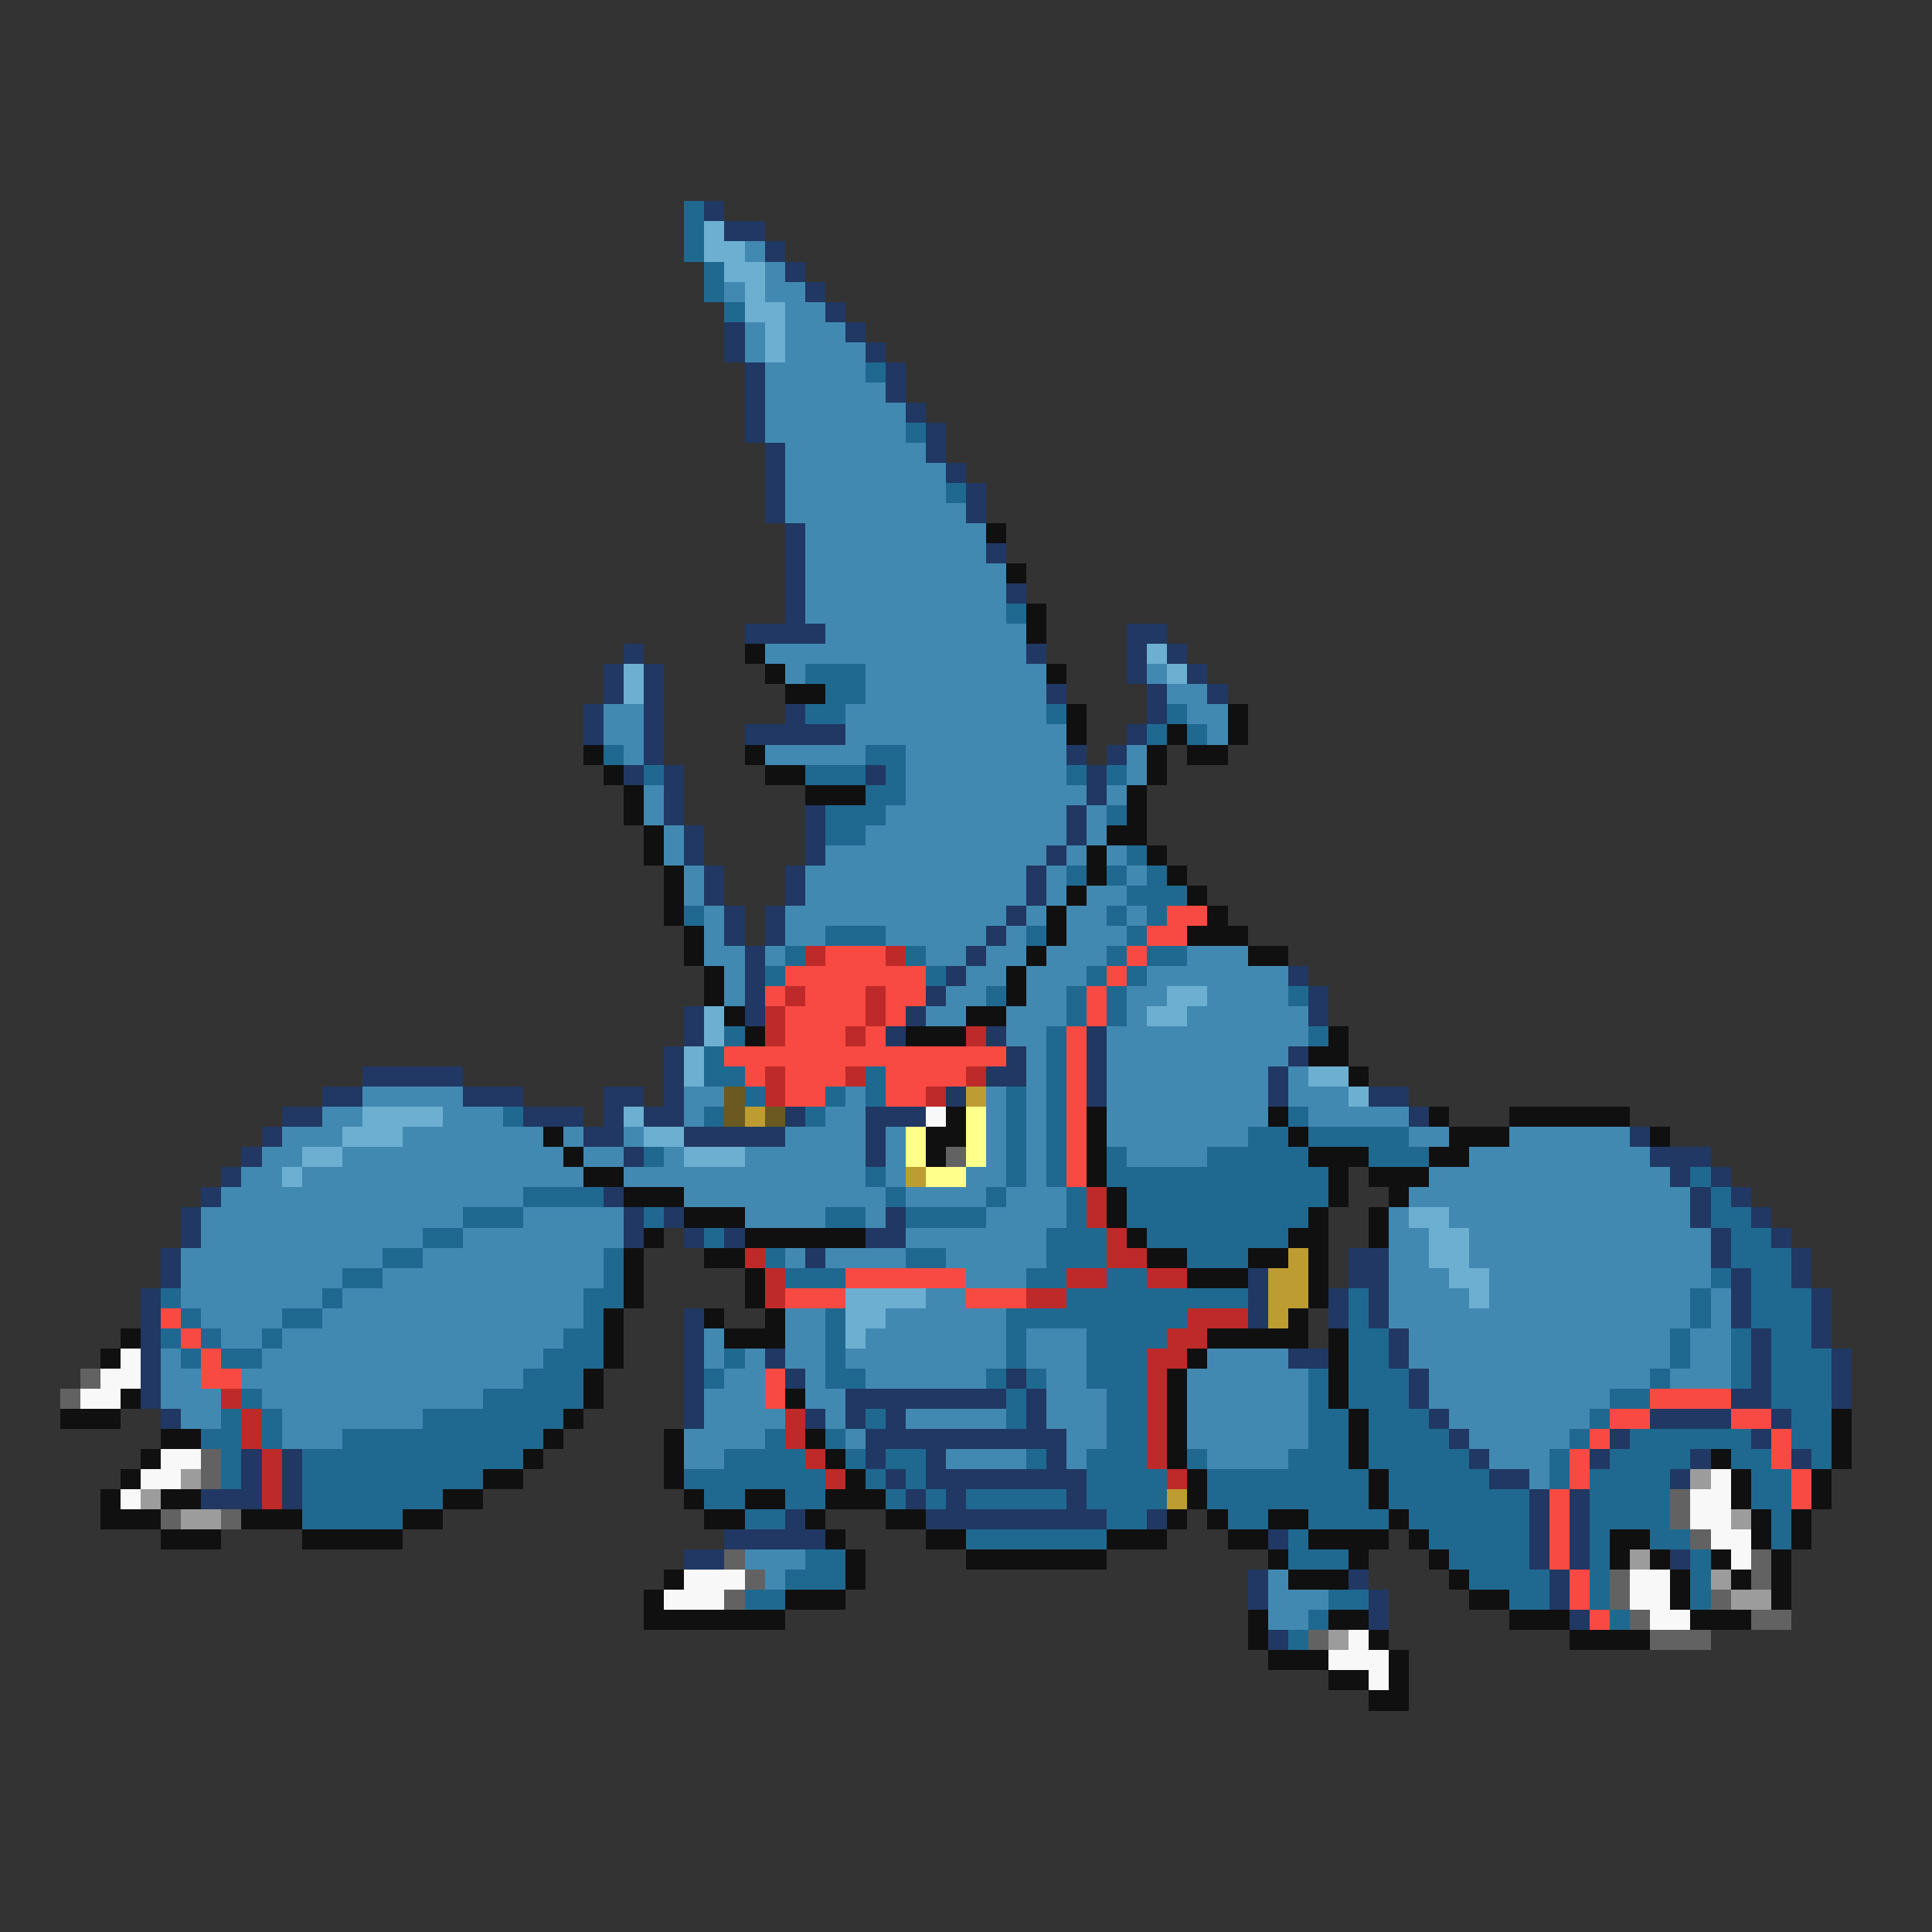 <svg xmlns="http://www.w3.org/2000/svg" viewBox="0 -0.5 96 96" shape-rendering="crispEdges">
<rect x="0" y="-0.5" width="96" height="96" fill="#333333" stroke="none"/>
<path stroke="#1f6991" d="M34 10h1M34 11h1M34 12h1M35 13h1M35 14h1M36 15h1M43 18h1M45 21h1M47 24h1M50 30h1M40 33h3M41 34h2M40 35h2M52 35h1M58 35h1M57 36h1M59 36h1M30 37h1M43 37h2M32 38h1M40 38h3M44 38h1M53 38h1M55 38h1M43 39h2M41 40h3M55 40h1M41 41h2M56 42h1M53 43h1M55 43h1M57 43h1M56 44h3M34 45h1M55 45h1M57 45h1M41 46h3M51 46h1M56 46h1M39 47h1M45 47h1M55 47h1M57 47h2M38 48h1M46 48h1M54 48h1M56 48h1M49 49h1M53 49h1M55 49h1M64 49h1M53 50h1M55 50h1M36 51h1M52 51h1M65 51h1M35 52h1M52 52h1M35 53h2M43 53h1M52 53h1M37 54h1M41 54h1M43 54h1M50 54h1M52 54h1M25 55h1M35 55h1M40 55h1M50 55h1M52 55h1M64 55h1M50 56h1M52 56h1M62 56h2M65 56h5M32 57h1M50 57h1M52 57h1M55 57h1M60 57h5M68 57h3M43 58h1M50 58h1M52 58h1M55 58h11M84 58h1M26 59h4M44 59h1M49 59h1M53 59h1M56 59h10M85 59h1M23 60h3M32 60h1M41 60h2M45 60h4M53 60h1M56 60h9M85 60h2M21 61h2M35 61h1M52 61h3M57 61h7M86 61h2M19 62h2M30 62h1M38 62h1M45 62h2M52 62h3M59 62h3M86 62h3M17 63h2M30 63h1M39 63h3M51 63h2M55 63h2M85 63h1M87 63h2M8 64h1M16 64h1M29 64h2M53 64h9M67 64h1M84 64h1M87 64h3M9 65h1M14 65h2M29 65h1M41 65h1M50 65h9M67 65h1M84 65h1M87 65h3M8 66h1M10 66h1M13 66h1M28 66h2M41 66h1M50 66h1M54 66h4M67 66h2M83 66h1M86 66h1M88 66h2M9 67h1M11 67h2M27 67h3M36 67h1M41 67h1M50 67h1M54 67h3M67 67h2M83 67h1M86 67h1M88 67h3M26 68h3M35 68h1M41 68h2M49 68h1M51 68h1M54 68h3M65 68h1M67 68h3M82 68h1M86 68h1M88 68h3M12 69h1M24 69h5M50 69h1M55 69h2M65 69h1M67 69h3M80 69h2M88 69h3M11 70h1M13 70h1M21 70h7M43 70h1M50 70h1M55 70h2M65 70h2M68 70h3M79 70h1M89 70h2M10 71h2M13 71h1M17 71h10M38 71h1M41 71h1M55 71h2M65 71h2M68 71h4M78 71h1M81 71h6M89 71h2M11 72h1M15 72h11M36 72h4M42 72h1M44 72h2M51 72h1M54 72h3M59 72h1M64 72h3M68 72h5M77 72h1M80 72h4M86 72h2M90 72h1M11 73h1M15 73h9M34 73h7M43 73h1M45 73h1M54 73h4M60 73h8M69 73h5M77 73h1M79 73h4M87 73h2M15 74h7M35 74h2M39 74h2M44 74h1M46 74h1M48 74h5M54 74h4M60 74h8M69 74h7M79 74h4M87 74h2M15 75h5M37 75h2M55 75h2M61 75h2M65 75h4M70 75h6M79 75h4M88 75h1M48 76h7M64 76h1M71 76h5M79 76h1M82 76h2M88 76h1M40 77h2M64 77h3M72 77h4M79 77h1M84 77h1M39 78h3M73 78h4M79 78h1M84 78h1M37 79h2M66 79h2M75 79h2M79 79h1M84 79h1M65 80h1M80 80h1M64 81h1" />
<path stroke="#203863" d="M35 10h1M36 11h2M38 12h1M39 13h1M40 14h1M41 15h1M36 16h1M42 16h1M36 17h1M43 17h1M37 18h1M44 18h1M37 19h1M44 19h1M37 20h1M45 20h1M37 21h1M46 21h1M38 22h1M46 22h1M38 23h1M47 23h1M38 24h1M48 24h1M38 25h1M48 25h1M39 26h1M39 27h1M49 27h1M39 28h1M39 29h1M50 29h1M39 30h1M37 31h4M56 31h2M31 32h1M51 32h1M56 32h1M58 32h1M30 33h1M32 33h1M56 33h1M59 33h1M30 34h1M32 34h1M52 34h1M57 34h1M60 34h1M29 35h1M32 35h1M39 35h1M57 35h1M29 36h1M32 36h1M37 36h5M56 36h1M32 37h1M53 37h1M55 37h1M31 38h1M33 38h1M43 38h1M54 38h1M33 39h1M54 39h1M33 40h1M40 40h1M53 40h1M34 41h1M40 41h1M53 41h1M34 42h1M40 42h1M52 42h1M35 43h1M39 43h1M51 43h1M35 44h1M39 44h1M51 44h1M36 45h1M38 45h1M50 45h1M36 46h1M38 46h1M49 46h1M37 47h1M48 47h1M37 48h1M47 48h1M64 48h1M37 49h1M46 49h1M65 49h1M34 50h1M37 50h1M45 50h1M65 50h1M34 51h1M44 51h1M49 51h1M54 51h1M33 52h1M50 52h1M54 52h1M64 52h1M18 53h5M33 53h1M49 53h2M54 53h1M63 53h1M16 54h2M23 54h3M30 54h2M33 54h1M47 54h1M54 54h1M63 54h1M68 54h2M14 55h2M26 55h3M30 55h1M32 55h2M39 55h1M43 55h3M70 55h1M13 56h1M29 56h2M34 56h5M43 56h1M81 56h1M12 57h1M31 57h1M43 57h1M82 57h3M11 58h1M83 58h1M85 58h1M10 59h1M30 59h1M84 59h1M86 59h1M9 60h1M31 60h1M33 60h1M44 60h1M84 60h1M87 60h1M9 61h1M31 61h1M34 61h1M36 61h1M43 61h2M85 61h1M88 61h1M8 62h1M40 62h1M67 62h2M85 62h1M89 62h1M8 63h1M62 63h1M67 63h2M86 63h1M89 63h1M7 64h1M62 64h1M66 64h1M68 64h1M86 64h1M90 64h1M7 65h1M34 65h1M62 65h1M66 65h1M68 65h1M86 65h1M90 65h1M7 66h1M34 66h1M69 66h1M87 66h1M90 66h1M7 67h1M34 67h1M38 67h1M64 67h2M69 67h1M87 67h1M91 67h1M7 68h1M34 68h1M39 68h1M50 68h1M70 68h1M87 68h1M91 68h1M7 69h1M34 69h1M42 69h8M51 69h1M70 69h1M86 69h2M91 69h1M8 70h1M34 70h1M40 70h1M42 70h1M44 70h1M51 70h1M71 70h1M82 70h4M88 70h1M43 71h10M72 71h1M80 71h1M87 71h1M12 72h1M14 72h1M43 72h1M46 72h1M52 72h1M73 72h1M79 72h1M84 72h1M89 72h1M12 73h1M14 73h1M44 73h1M46 73h8M74 73h2M83 73h1M10 74h3M14 74h1M45 74h1M47 74h1M53 74h1M76 74h1M78 74h1M39 75h1M46 75h9M57 75h1M76 75h1M78 75h1M36 76h5M63 76h1M76 76h1M78 76h1M34 77h2M76 77h1M78 77h1M83 77h1M62 78h1M67 78h1M77 78h1M62 79h1M68 79h1M77 79h1M68 80h1M78 80h1M63 81h1" />
<path stroke="#6cafd1" d="M35 11h1M35 12h2M36 13h2M37 14h1M37 15h2M38 16h1M38 17h1M57 32h1M31 33h1M58 33h1M31 34h1M58 49h2M35 50h1M57 50h2M35 51h1M34 52h1M34 53h1M65 53h2M67 54h1M18 55h4M31 55h1M17 56h3M32 56h2M15 57h2M34 57h3M14 58h1M70 60h2M71 61h2M71 62h2M72 63h2M42 64h4M73 64h1M42 65h2M42 66h1" />
<path stroke="#4289b2" d="M37 12h1M38 13h1M36 14h1M38 14h2M39 15h2M37 16h1M39 16h3M37 17h1M39 17h4M38 18h5M38 19h6M38 20h7M38 21h7M39 22h7M39 23h8M39 24h8M39 25h9M40 26h9M40 27h9M40 28h10M40 29h10M40 30h10M41 31h10M38 32h13M39 33h1M43 33h9M57 33h1M43 34h9M58 34h2M30 35h2M42 35h10M59 35h2M30 36h2M42 36h11M60 36h1M31 37h1M38 37h5M45 37h8M56 37h1M45 38h8M56 38h1M32 39h1M45 39h9M55 39h1M32 40h1M44 40h9M54 40h1M33 41h1M43 41h10M54 41h1M33 42h1M41 42h11M53 42h1M55 42h1M34 43h1M40 43h11M52 43h1M56 43h1M34 44h1M40 44h11M52 44h1M54 44h2M35 45h1M39 45h11M51 45h1M53 45h2M56 45h1M35 46h1M39 46h2M44 46h5M50 46h1M53 46h3M35 47h2M38 47h1M46 47h2M49 47h2M52 47h3M59 47h3M36 48h1M48 48h2M51 48h3M57 48h7M36 49h1M47 49h2M51 49h2M56 49h2M60 49h4M46 50h2M50 50h3M56 50h1M59 50h6M50 51h2M55 51h10M51 52h1M55 52h9M51 53h1M55 53h8M64 53h1M18 54h5M34 54h2M42 54h1M49 54h1M51 54h1M55 54h8M64 54h3M16 55h2M22 55h3M34 55h1M41 55h2M49 55h1M51 55h1M55 55h8M65 55h5M14 56h3M20 56h7M28 56h1M31 56h1M39 56h4M44 56h1M49 56h1M51 56h1M55 56h7M70 56h2M75 56h6M13 57h2M17 57h11M29 57h2M33 57h1M37 57h6M44 57h1M49 57h1M51 57h1M56 57h4M73 57h9M12 58h2M15 58h14M31 58h12M44 58h1M48 58h2M51 58h1M71 58h12M11 59h15M34 59h10M45 59h4M50 59h3M70 59h14M10 60h13M26 60h5M37 60h4M43 60h1M49 60h4M69 60h1M72 60h12M10 61h11M23 61h8M45 61h7M69 61h2M73 61h12M9 62h10M21 62h9M39 62h1M41 62h4M47 62h5M69 62h2M73 62h12M9 63h8M19 63h11M48 63h3M69 63h3M74 63h11M9 64h7M17 64h12M46 64h2M69 64h4M74 64h10M85 64h1M10 65h4M16 65h13M39 65h2M44 65h6M69 65h15M85 65h1M11 66h2M14 66h14M35 66h1M39 66h2M43 66h7M51 66h3M70 66h13M84 66h2M8 67h1M13 67h14M35 67h1M37 67h1M39 67h2M42 67h8M51 67h3M60 67h4M70 67h13M84 67h2M8 68h2M12 68h14M36 68h2M40 68h1M43 68h6M52 68h2M59 68h6M71 68h11M83 68h3M8 69h3M13 69h11M35 69h3M40 69h2M52 69h3M59 69h6M71 69h9M9 70h2M14 70h7M35 70h4M41 70h1M45 70h5M52 70h3M59 70h6M72 70h7M14 71h3M34 71h4M42 71h1M53 71h2M59 71h6M73 71h5M34 72h2M47 72h4M53 72h1M60 72h4M74 72h3M76 73h1M37 77h3M38 78h1M63 78h1M63 79h3M63 80h2" />
<path stroke="#101010" d="M49 26h1M50 28h1M51 30h1M51 31h1M37 32h1M38 33h1M52 33h1M39 34h2M53 35h1M61 35h1M53 36h1M58 36h1M61 36h1M29 37h1M37 37h1M57 37h1M59 37h2M30 38h1M38 38h2M57 38h1M31 39h1M40 39h3M56 39h1M31 40h1M56 40h1M32 41h1M55 41h2M32 42h1M54 42h1M57 42h1M33 43h1M54 43h1M58 43h1M33 44h1M53 44h1M59 44h1M33 45h1M52 45h1M60 45h1M34 46h1M52 46h1M59 46h3M34 47h1M51 47h1M62 47h2M35 48h1M50 48h1M35 49h1M50 49h1M36 50h1M48 50h2M37 51h1M45 51h3M66 51h1M65 52h2M67 53h1M47 55h1M54 55h1M63 55h1M71 55h1M75 55h6M27 56h1M46 56h2M54 56h1M64 56h1M72 56h3M82 56h1M28 57h1M46 57h1M54 57h1M65 57h3M71 57h2M29 58h2M54 58h1M66 58h1M68 58h3M31 59h3M55 59h1M66 59h1M69 59h1M34 60h3M55 60h1M65 60h1M68 60h1M32 61h1M37 61h6M56 61h1M64 61h2M68 61h1M31 62h1M35 62h2M57 62h2M62 62h2M65 62h1M31 63h1M37 63h1M59 63h3M65 63h1M31 64h1M37 64h1M65 64h1M30 65h1M35 65h1M38 65h1M64 65h1M6 66h1M30 66h1M36 66h3M60 66h5M66 66h1M5 67h1M30 67h1M59 67h1M66 67h1M29 68h1M58 68h1M66 68h1M6 69h1M29 69h1M39 69h1M58 69h1M66 69h1M3 70h3M28 70h1M58 70h1M67 70h1M91 70h1M8 71h2M27 71h1M33 71h1M40 71h1M58 71h1M67 71h1M91 71h1M7 72h1M26 72h1M33 72h1M41 72h1M58 72h1M67 72h1M85 72h1M91 72h1M6 73h1M24 73h2M33 73h1M42 73h1M59 73h1M68 73h1M86 73h1M90 73h1M5 74h1M8 74h2M22 74h2M34 74h1M37 74h2M41 74h3M59 74h1M68 74h1M86 74h1M90 74h1M5 75h3M12 75h3M20 75h2M35 75h2M40 75h1M44 75h2M58 75h1M60 75h1M63 75h2M69 75h1M87 75h1M89 75h1M8 76h3M15 76h5M41 76h1M46 76h2M55 76h3M61 76h2M65 76h4M70 76h1M80 76h2M87 76h1M89 76h1M42 77h1M48 77h7M63 77h1M67 77h1M71 77h1M80 77h1M82 77h1M85 77h1M88 77h1M33 78h1M42 78h1M64 78h3M72 78h1M83 78h1M86 78h1M88 78h1M32 79h1M39 79h3M73 79h2M83 79h1M88 79h1M32 80h7M62 80h1M66 80h2M75 80h3M84 80h3M62 81h1M68 81h1M78 81h4M63 82h3M69 82h1M66 83h2M69 83h1M68 84h2" />
<path stroke="#f84a42" d="M58 45h2M57 46h2M41 47h3M56 47h1M39 48h7M55 48h1M38 49h1M40 49h3M44 49h2M54 49h1M39 50h4M44 50h1M54 50h1M39 51h3M43 51h1M53 51h1M36 52h14M53 52h1M37 53h1M39 53h3M44 53h4M53 53h1M39 54h2M44 54h2M53 54h1M53 55h1M53 56h1M53 57h1M53 58h1M42 63h6M39 64h3M48 64h3M8 65h1M9 66h1M10 67h1M10 68h2M38 68h1M38 69h1M82 69h4M80 70h2M86 70h2M79 71h1M88 71h1M78 72h1M88 72h1M78 73h1M89 73h1M77 74h1M89 74h1M77 75h1M77 76h1M77 77h1M78 78h1M78 79h1M79 80h1" />
<path stroke="#be2a29" d="M40 47h1M44 47h1M39 49h1M43 49h1M38 50h1M43 50h1M38 51h1M42 51h1M48 51h1M38 53h1M42 53h1M48 53h1M38 54h1M46 54h1M54 59h1M54 60h1M55 61h1M37 62h1M55 62h2M38 63h1M53 63h2M57 63h2M38 64h1M51 64h2M59 65h3M58 66h2M57 67h2M57 68h1M11 69h1M57 69h1M12 70h1M39 70h1M57 70h1M12 71h1M39 71h1M57 71h1M13 72h1M40 72h1M57 72h1M13 73h1M41 73h1M58 73h1M13 74h1" />
<path stroke="#6a5a20" d="M36 54h1M36 55h1M38 55h1" />
<path stroke="#bd9c31" d="M48 54h1M37 55h1M45 58h1M64 62h1M63 63h2M63 64h2M63 65h1M58 74h1" />
<path stroke="#f8f8f8" d="M46 55h1M6 67h1M5 68h2M4 69h2M8 72h2M7 73h2M85 73h1M6 74h1M84 74h2M84 75h2M85 76h2M86 77h1M34 78h3M81 78h2M33 79h3M81 79h2M82 80h2M67 81h1M66 82h3M68 83h1" />
<path stroke="#ffff8b" d="M48 55h1M45 56h1M48 56h1M45 57h1M48 57h1M46 58h2" />
<path stroke="#626262" d="M47 57h1M4 68h1M3 69h1M10 72h1M10 73h1M83 74h1M8 75h1M11 75h1M83 75h1M84 76h1M36 77h1M87 77h1M37 78h1M80 78h1M87 78h1M36 79h1M80 79h1M85 79h1M81 80h1M87 80h2M65 81h1M82 81h3" />
<path stroke="#9c9c9c" d="M9 73h1M84 73h1M7 74h1M9 75h2M86 75h1M81 77h1M85 78h1M86 79h2M66 81h1" />
</svg>